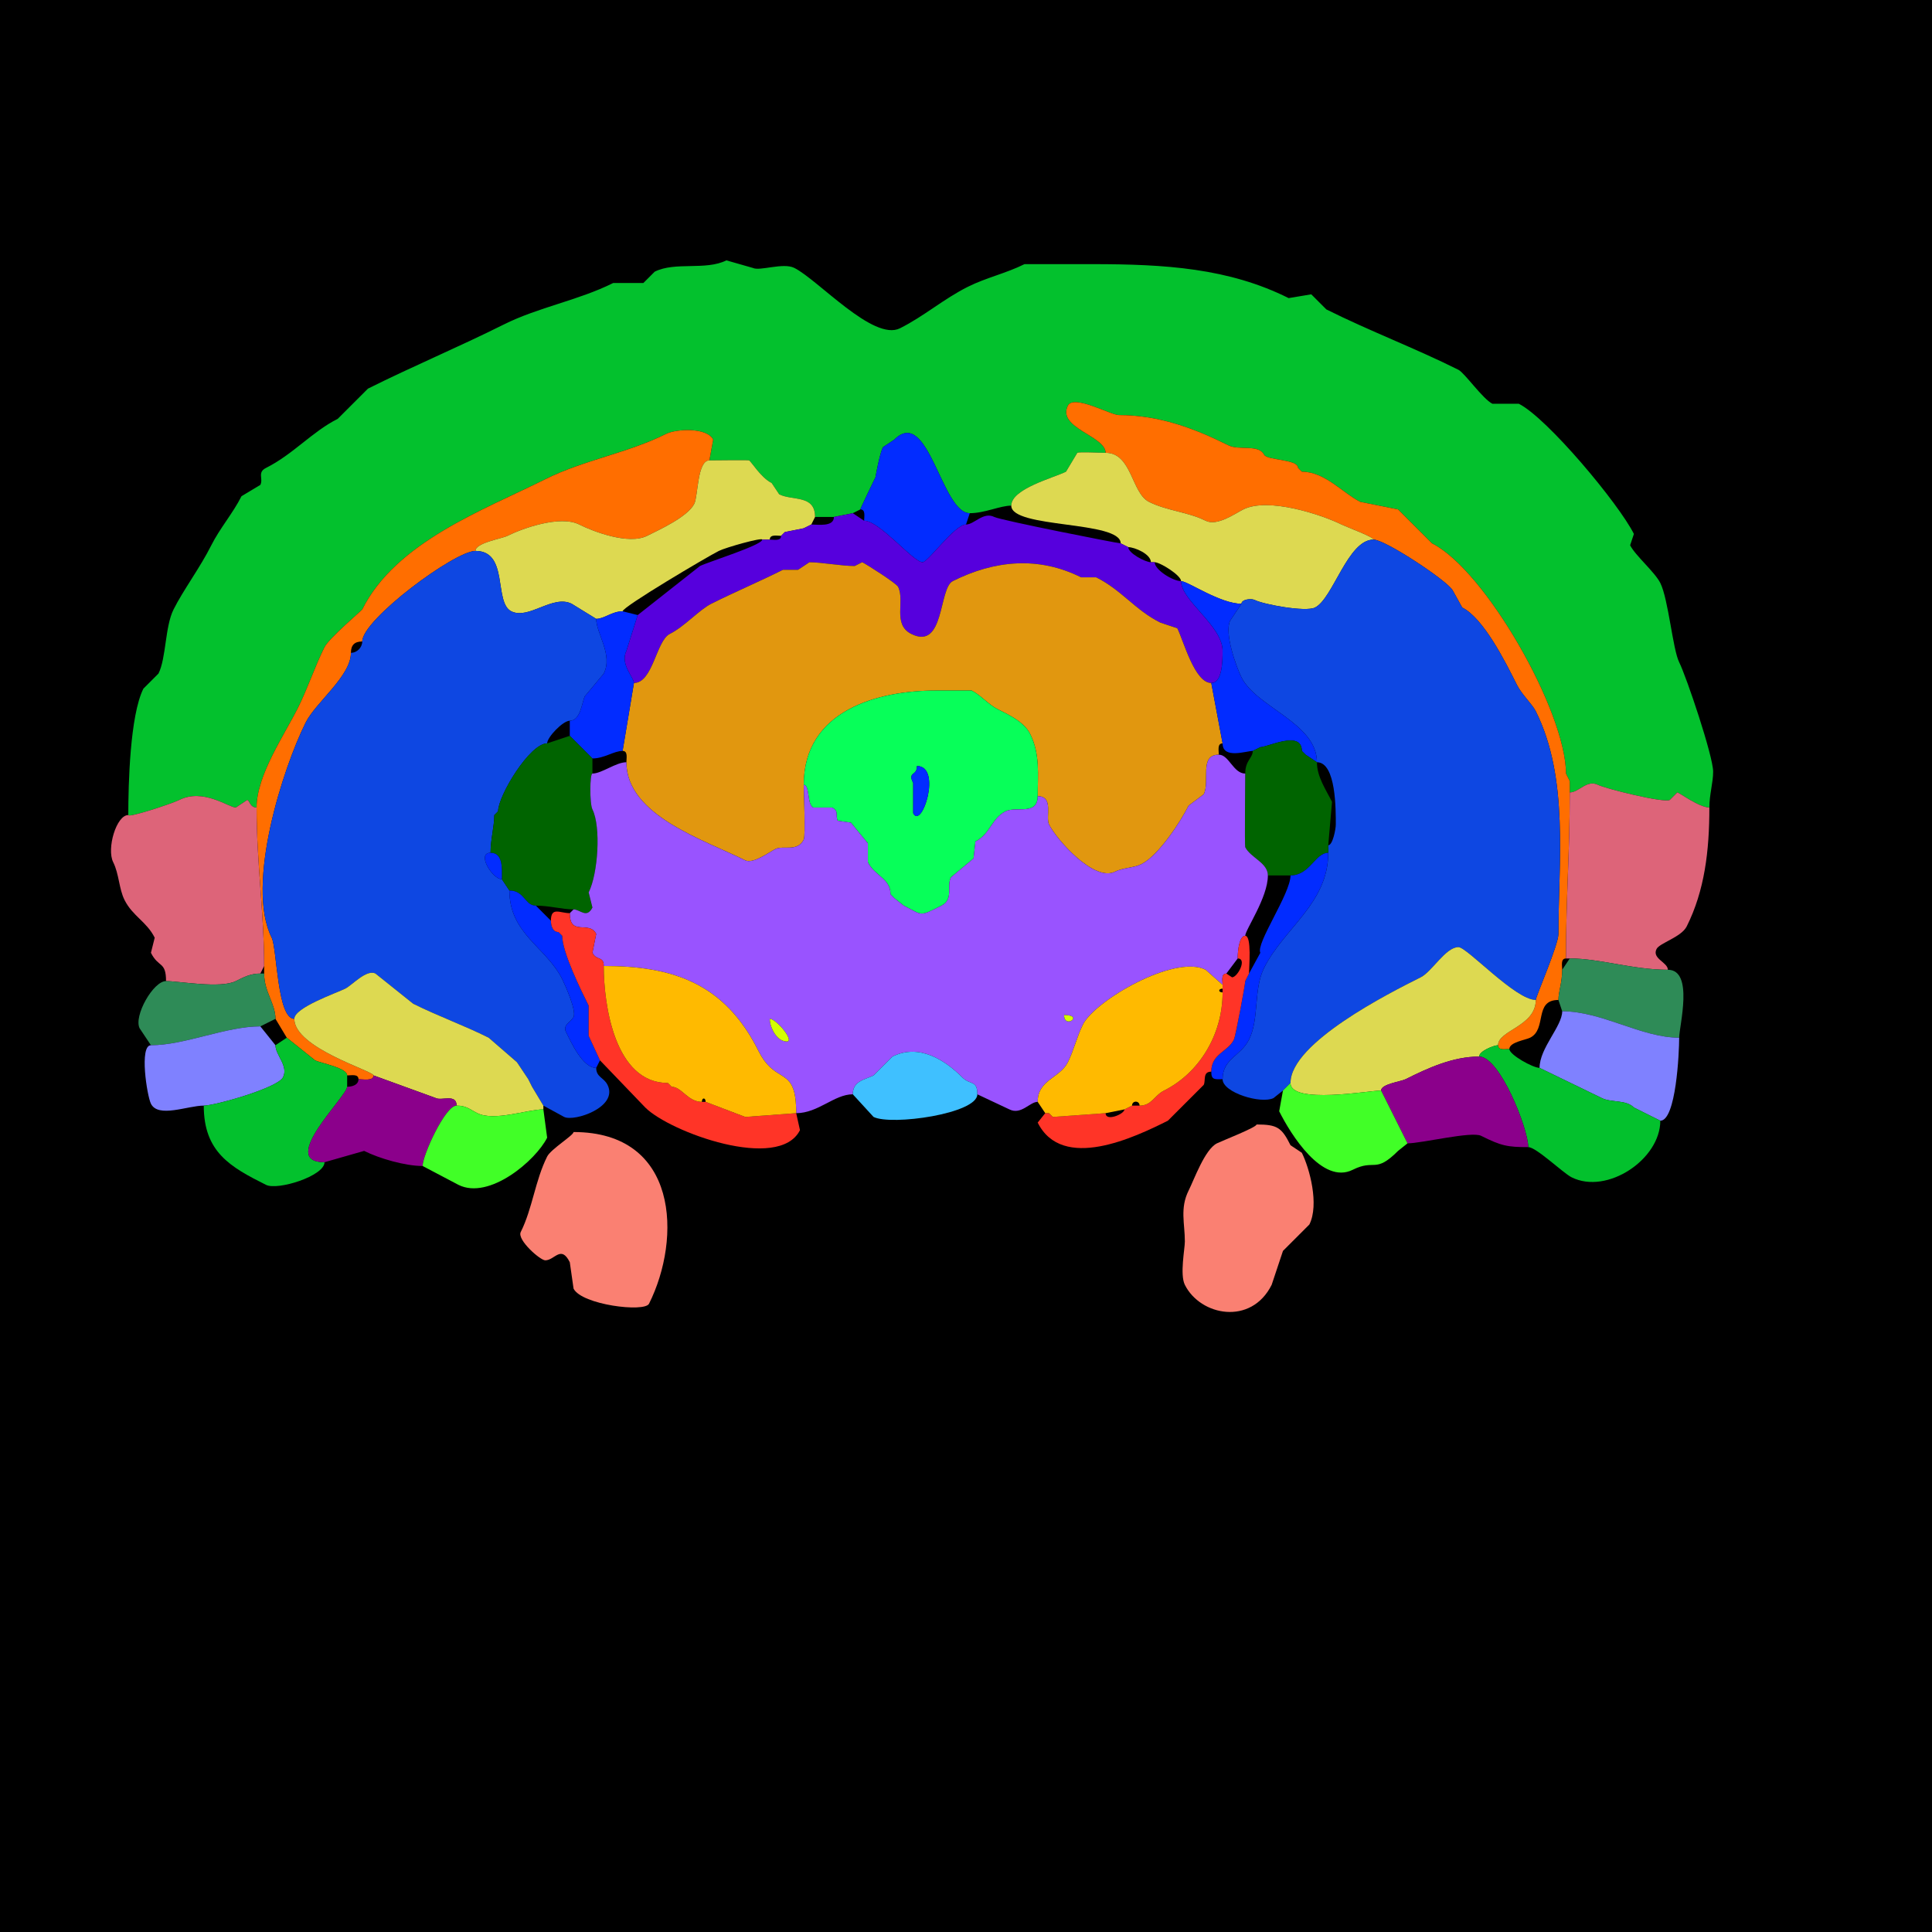 <svg xmlns="http://www.w3.org/2000/svg" xmlns:xlink="http://www.w3.org/1999/xlink" height="512" width="512">
<g>
<rect width="512" height="512" fill="#000000"  stroke-width="0" /> 
<path  fill="#03C12D" stroke-width="0" stroke="#03C12D" d = " M453 214 C453,210.516 454,207.47 454,204.5 454,200.356 446.919,179.338 445,175.5 443.288,172.076 442.147,158.795 440,154.5 438.555,151.609 433.353,147.206 432,144.5 L433,141.5 C428.987,133.475 410.024,110.762 402.5,107 L395.5,107 C392.939,105.719 388.129,98.814 386.5,98 375.092,92.296 362.925,87.713 351.5,82 L347.5,78 L341.5,79 C325.618,71.059 308.775,70 289.5,70 L271.5,70 C266.652,72.424 261.33,73.585 256.5,76 250.097,79.201 244.851,83.825 238.5,87 231.45,90.525 216.795,74.148 210.5,71 207.53,69.515 201.35,71.925 199.5,71 L192.5,69 C186.996,71.752 178.956,69.272 173.5,72 L170.5,75 L162.5,75 C153.273,79.614 142.676,81.412 133.5,86 121.541,91.98 109.351,97.074 97.5,103 L89.5,111 C82.762,114.369 77.666,120.417 70.5,124 68.118,125.191 69.827,126.845 69,128.5 L64,131.5 C61.784,135.931 58.216,140.069 56,144.5 53.066,150.367 48.533,156.434 46,161.5 43.706,166.088 44.058,174.385 42,178.5 L38,182.5 C34.435,189.63 34,207.928 34,216 34,216.778 45.51,212.995 47.5,212 53.896,208.802 60.622,214 62.5,214 62.5,214 65.5,212 65.5,212 66.13,212 66.188,214 68,214 68,205.456 75.297,194.906 79,187.5 81.591,182.318 83.417,176.665 86,171.5 87.181,169.137 95.857,161.786 96,161.5 104.942,143.615 128.226,135.137 144.5,127 154.659,121.921 166.394,120.053 176.5,115 179.293,113.603 187.366,113.232 189,116.5 189,116.5 188,122 188,122 189.124,122 198.244,121.872 198.5,122 199.108,122.304 201.618,126.559 204.5,128 204.5,128 206.5,131 206.5,131 210.026,132.763 216,131.041 216,137 216,137 221,137 221,137 221,137 226,136 226,136 226,136 228,135 228,135 228,134.755 231.687,127.125 232,126.5 232.018,126.464 233.054,120.392 234,118.5 234,118.5 237,116.5 237,116.5 246.037,107.463 249.511,136 257,136 260.982,136 265.05,134 268,134 268,129.519 279.241,126.629 282.5,125 282.5,125 285.5,120 285.5,120 286.11,119.695 291.284,120 293,120 293,115.524 280.043,113.414 283,107.5 284.538,104.424 294.394,110 296.5,110 307.187,110 316.606,113.553 325.5,118 328.383,119.442 333.582,117.664 335,120.5 335.771,122.041 344,121.636 344,124 344,124 345,125 345,125 351.126,125 355.879,130.689 360.5,133 360.5,133 370.5,135 370.5,135 370.5,135 379.5,144 379.5,144 393.646,151.073 415,188.619 415,205 415,205 416,207 416,207 416,207 416,210 416,210 418.457,210 420.522,206.511 423.5,208 425.479,208.99 440.83,212.835 442.5,212 442.5,212 444.5,210 444.5,210 444.95,210 450.334,214 453,214  Z"/>

<path  fill="#FF6E00" stroke-width="0" stroke="#FF6E00" d = " M397 277 C397,278.473 398.952,278 400,278 400,276.184 404.284,275.608 405.5,275 410.021,272.74 406.434,265 413,265 413,262.746 414,260.423 414,257 414,255.952 413.527,254 415,254 415,237.778 416,226.345 416,210 416,210 416,207 416,207 416,207 415,205 415,205 415,188.619 393.646,151.073 379.5,144 379.5,144 370.5,135 370.5,135 370.5,135 360.5,133 360.5,133 355.879,130.689 351.126,125 345,125 345,125 344,124 344,124 344,121.636 335.771,122.041 335,120.5 333.582,117.664 328.383,119.442 325.5,118 316.606,113.553 307.187,110 296.5,110 294.394,110 284.538,104.424 283,107.5 280.043,113.414 293,115.524 293,120 299.982,120 299.819,130.659 304.5,133 309.266,135.383 314.835,135.667 319.5,138 322.554,139.527 327.242,136.129 329.5,135 336.141,131.68 350.474,136.487 355.5,139 356.613,139.557 364,142.282 364,143 367.098,143 383.773,154.045 385,156.5 385,156.5 387.5,161 387.5,161 393.14,163.82 398.9,175.3 402,181.5 403.29,184.079 406.036,186.571 407,188.5 415.837,206.175 413,228.4 413,247.5 413,250.44 407,264.087 407,265 407,272.015 397,273.005 397,277  Z"/>

<path  fill="#FF6E00" stroke-width="0" stroke="#FF6E00" d = " M99 285 C99,286.579 96.145,286 95,286 95,284.527 93.048,285 92,285 92,282.971 85.033,281.767 83.5,281 83.5,281 76,275 76,275 76,275 73,270 73,270 73,265.951 70,262.868 70,258 70,258 70,256 70,256 70,242.141 68,228.598 68,214 68,205.456 75.297,194.906 79,187.5 81.591,182.318 83.417,176.665 86,171.5 87.181,169.137 95.857,161.786 96,161.5 104.942,143.615 128.226,135.137 144.5,127 154.659,121.921 166.394,120.053 176.5,115 179.293,113.603 187.366,113.232 189,116.5 189,116.5 188,122 188,122 184.768,122 185.013,131.474 184,133.5 182.265,136.971 174.677,140.411 171.5,142 166.565,144.467 157.197,140.848 153.5,139 148.38,136.44 138.351,140.074 134.5,142 132.965,142.767 126,143.845 126,146 120.517,146 96,164.172 96,170 93.959,170 93,170.959 93,173 93,179.193 83.723,186.053 81,191.5 75.041,203.418 64.98,234.461 72,248.5 73.431,251.362 73.424,270 78,270 78,277.747 99,283.816 99,285  Z"/>

<path  fill="#022CFF" stroke-width="0" stroke="#022CFF" d = " M229 138 C233.117,138 241.996,149 244.5,149 245.944,149 253.031,139 256,139 256,139 257,136 257,136 249.511,136 246.037,107.463 237,116.5 237,116.5 234,118.5 234,118.5 233.054,120.392 232.018,126.464 232,126.5 231.687,127.125 228,134.755 228,135 229.473,135 229,136.952 229,138  Z"/>

<path  fill="#DDD951" stroke-width="0" stroke="#DDD951" d = " M313 154 C314.716,154 323.35,160 329,160 329,158.844 331.555,158.528 332.5,159 334.865,160.182 345.999,162.251 348.5,161 353.285,158.608 357.178,143 364,143 364,142.282 356.613,139.557 355.5,139 350.474,136.487 336.141,131.68 329.5,135 327.242,136.129 322.554,139.527 319.5,138 314.835,135.667 309.266,135.383 304.5,133 299.819,130.659 299.982,120 293,120 291.284,120 286.11,119.695 285.5,120 285.5,120 282.5,125 282.5,125 279.241,126.629 268,129.519 268,134 268,140.106 297,137.926 297,144 297,144 299,145 299,145 300.664,145 305,146.823 305,149 305,149 306,149 306,149 307.463,149 313,152.486 313,154  Z"/>

<path  fill="#DDD951" stroke-width="0" stroke="#DDD951" d = " M165 162 C162.167,162 160.16,164 158,164 158,164 151.5,160 151.5,160 146.502,157.501 140.112,164.306 135.5,162 130.791,159.645 134.922,146 126,146 126,143.845 132.965,142.767 134.5,142 138.351,140.074 148.38,136.44 153.5,139 157.197,140.848 166.565,144.467 171.5,142 174.677,140.411 182.265,136.971 184,133.5 185.013,131.474 184.768,122 188,122 189.124,122 198.244,121.872 198.5,122 199.108,122.304 201.618,126.559 204.5,128 204.5,128 206.5,131 206.5,131 210.026,132.763 216,131.041 216,137 216,137 215,139 215,139 215,139 213,140 213,140 213,140 208,141 208,141 208,141 207,142 207,142 205.952,142 204,141.527 204,143 204,143 202,143 202,143 202,142.362 192.359,145.07 190.5,146 187.473,147.514 165,160.796 165,162  Z"/>

<path  fill="#5600DD" stroke-width="0" stroke="#5600DD" d = " M168 181 C173.036,181 173.906,169.797 177.5,168 181.396,166.052 185.337,161.581 188.5,160 194.701,156.899 201.194,154.153 207.5,151 L211.5,151 L214.5,149 C217.613,149 223.007,150 226.5,150 L228.5,149 C229.934,149.717 237.553,154.607 238,155.5 239.885,159.271 236.454,165.477 241.5,168 250.37,172.435 248.724,155.888 252.5,154 263.598,148.451 275.237,147.369 286.5,153 L290.5,153 C297.27,156.385 300.784,161.642 307.5,165 L312,166.5 C313.645,169.79 316.582,181 321,181 323.909,181 324,175.195 324,172.5 324,165.828 313,159.202 313,154 310.813,154 306,151.009 306,149 306,149 305,149 305,149 303.583,149 299,146.617 299,145 299,145 297,144 297,144 296.263,144 265.306,137.903 263.5,137 260.569,135.535 258.203,139 256,139 253.031,139 245.944,149 244.5,149 241.996,149 233.117,138 229,138 229,138 226,136 226,136 226,136 221,137 221,137 221,139.698 216.745,139 215,139 215,139 213,140 213,140 213,140 208,141 208,141 208,141 207,142 207,142 207,143.473 205.048,143 204,143 204,143 202,143 202,143 202,144.464 187.661,148.919 185.5,150 185.5,150 169,163 169,163 169,163 166,172.5 166,172.5 164.264,175.973 168,179.552 168,181  Z"/>

<path  fill="#0E47E2" stroke-width="0" stroke="#0E47E2" d = " M341 288 L340,289 C340,289 337.5,291 337.5,291 334.229,292.636 324,289.568 324,286 324,280.524 328.788,279.924 331,275.5 333.794,269.912 332.126,262.248 335,256.5 340.282,245.937 352,239.414 352,226 352,226 352,224 352,224 353.186,224 354,219.71 354,218.5 354,214.857 354.129,202 349,202 349,191.563 333.014,187.528 329,179.5 327.682,176.865 324.374,167.751 326,164.5 326,164.5 329,160 329,160 329,158.844 331.555,158.528 332.5,159 334.865,160.182 345.999,162.251 348.5,161 353.285,158.608 357.178,143 364,143 367.098,143 383.773,154.045 385,156.5 385,156.5 387.5,161 387.5,161 393.14,163.82 398.9,175.3 402,181.5 403.29,184.079 406.036,186.571 407,188.5 415.837,206.175 413,228.4 413,247.5 413,250.44 407,264.087 407,265 401.578,265 388.774,251 386.5,251 383.103,251 379.511,257.494 376.5,259 368.211,263.145 342,276.346 342,287 342,287 341,288 341,288  Z"/>

<path  fill="#0E47E2" stroke-width="0" stroke="#0E47E2" d = " M141 288 L144,293 C144,293 149.5,296 149.5,296 152.154,297.327 163.956,293.411 161,287.5 160.011,285.522 158,285.477 158,283 154.392,283 151.35,276.201 150,273.5 149.047,271.595 151.358,270.783 152,269.5 152.818,267.863 149.761,261.023 149,259.5 144.74,250.981 135,247.496 135,236 135,236 133,233 133,233 130.465,233 126.209,226 130,226 130,222.49 131,218.978 131,216 131,216 132,215 132,215 132,210.899 140.378,197 145,197 145,195.361 149.18,191 151,191 153.872,191 154.199,186.102 155,184.5 155,184.5 160,178.5 160,178.5 162.505,173.49 158,167.881 158,164 158,164 151.5,160 151.5,160 146.502,157.501 140.112,164.306 135.5,162 130.791,159.645 134.922,146 126,146 120.517,146 96,164.172 96,170 96,171.539 94.659,173 93,173 93,179.193 83.723,186.053 81,191.5 75.041,203.418 64.98,234.461 72,248.5 73.431,251.362 73.424,270 78,270 78,267.011 89.269,263.116 91.5,262 93.318,261.091 97.117,256.808 99.5,258 99.5,258 109.5,266 109.5,266 115.965,269.232 123.024,271.762 129.5,275 129.5,275 137,281.5 137,281.5 137,281.5 140,286 140,286 140,286 141,288 141,288  Z"/>

<path  fill="#E1970F" stroke-width="0" stroke="#E1970F" d = " M213 208 C213,188.022 233.03,183 248,183 L257.5,183 C259.999,184.249 261.898,186.699 264.5,188 267.138,189.319 271.362,191.225 273,194.5 275.694,199.889 275,205.474 275,211 279.347,211 277.001,216.502 278,218.5 279.949,222.399 289.899,233.801 295.5,231 297.675,229.912 300.425,230.038 302.5,229 307.091,226.704 312.956,217.589 315,213.5 315,213.5 319,210.5 319,210.5 320.747,207.005 317.7,200 323,200 323,198.952 322.527,197 324,197 324,197 321,181 321,181 316.582,181 313.645,169.79 312,166.5 312,166.5 307.5,165 307.5,165 300.784,161.642 297.27,156.385 290.5,153 290.5,153 286.5,153 286.5,153 275.237,147.369 263.598,148.451 252.5,154 248.724,155.888 250.37,172.435 241.5,168 236.454,165.477 239.885,159.271 238,155.5 237.553,154.607 229.934,149.717 228.5,149 228.5,149 226.5,150 226.5,150 223.007,150 217.613,149 214.5,149 214.5,149 211.5,151 211.5,151 211.5,151 207.5,151 207.5,151 201.194,154.153 194.701,156.899 188.5,160 185.337,161.581 181.396,166.052 177.5,168 173.906,169.797 173.036,181 168,181 168,181 165,199 165,199 166.473,199 166,200.952 166,202 166,216.145 186.702,222.601 197.5,228 199.559,229.029 203.869,225.815 205.5,225 207.578,223.961 211.319,225.863 213,222.5 213.532,221.436 213,209.634 213,208  Z"/>

<path  fill="#022CFF" stroke-width="0" stroke="#022CFF" d = " M346 200 L349,202 C349,191.563 333.014,187.528 329,179.5 327.682,176.865 324.374,167.751 326,164.5 326,164.5 329,160 329,160 323.35,160 314.716,154 313,154 313,159.202 324,165.828 324,172.5 324,175.195 323.909,181 321,181 321,181 324,197 324,197 324,201.27 330.302,199 332,199 332,199 334,198 334,198 335.957,198 345,193.404 345,199 345,199 346,200 346,200  Z"/>

<path  fill="#022CFF" stroke-width="0" stroke="#022CFF" d = " M165 199 C162.662,199 160.138,201 157,201 157,201 151,195 151,195 151,193.467 151,192.905 151,191 153.872,191 154.199,186.102 155,184.5 155,184.5 160,178.5 160,178.5 162.505,173.49 158,167.881 158,164 160.16,164 162.167,162 165,162 165,162 169,163 169,163 169,163 166,172.5 166,172.5 164.264,175.973 168,179.552 168,181 168,181 165,199 165,199  Z"/>

<path  fill-rule="evenodd" fill="#07FF59" stroke-width="0" stroke="#07FF59" d = " M243 203 C243,205.771 240.459,204.417 242,207.5 L242,215.5 C244.266,220.032 249.75,203 243,203  M236 237 L237,238 C237,238 239.5,240 239.5,240 244.681,242.591 243.495,243.003 249.5,240 252.797,238.351 250.798,234.904 252,232.5 252,232.5 258,227.5 258,227.5 258,227.5 258.5,223 258.5,223 262.488,221.006 262.751,216.874 266.5,215 269.285,213.608 275,216.192 275,211 275,205.474 275.694,199.889 273,194.5 271.362,191.225 267.138,189.319 264.5,188 261.898,186.699 259.999,184.249 257.5,183 257.5,183 248,183 248,183 233.03,183 213,188.022 213,208 214.659,208 213.833,213.167 215.5,214 215.5,214 220.5,214 220.5,214 222.419,214.96 221.341,216.182 222,217.5 222,217.5 225.5,218 225.5,218 225.5,218 230,223.5 230,223.5 230,223.5 230,228.5 230,228.5 231.816,232.133 236,232.808 236,237  Z"/>

<path  fill="#006400" stroke-width="0" stroke="#006400" d = " M142 240 C145.51,240 149.022,241 152,241 153.72,241 155.486,243.527 157,240.5 157,240.5 156,236.5 156,236.5 158.51,231.481 159.282,219.064 157,214.5 156.232,212.963 156.287,205 157,205 157,205 157,201 157,201 157,201 151,195 151,195 151,195 145,197 145,197 140.378,197 132,210.899 132,215 132,215 131,216 131,216 131,218.978 130,222.49 130,226 133.377,226 133,230.226 133,233 133,233 135,236 135,236 139.034,236 139.067,240 142,240  Z"/>

<path  fill="#006400" stroke-width="0" stroke="#006400" d = " M336 232 L342,232 C347.129,232 348.539,226 352,226 352,226 352,224 352,224 352,224 353,212.5 353,212.5 351.384,209.268 349,205.856 349,202 349,202 346,200 346,200 346,200 345,199 345,199 345,193.404 335.957,198 334,198 334,198 332,199 332,199 332,200.89 330,201.495 330,205 330,206.258 329.822,224.145 330,224.5 331.411,227.323 336,228.614 336,232  Z"/>

<path  fill-rule="evenodd" fill="#9953FF" stroke-width="0" stroke="#9953FF" d = " M204 270 C204,272.297 205.856,276 208.5,276 210.691,276 205.712,270 204,270  M282 269 C282,272.807 287.395,269 282,269  M259 290 L267.5,294 C270.617,295.558 272.901,292 275,292 275,286.145 280.875,285.749 283,281.5 284.582,278.335 285.376,274.747 287,271.5 290.13,265.24 311.198,252.849 319.5,257 319.5,257 324,261 324,261 324,259.952 323.527,258 325,258 325,258 328,254 328,254 328,251.614 328.507,248 330,248 330,246.381 336,237.928 336,232 336,228.614 331.411,227.323 330,224.5 329.822,224.145 330,206.258 330,205 326.847,205 325.696,200 323,200 317.7,200 320.747,207.005 319,210.5 319,210.5 315,213.5 315,213.5 312.956,217.589 307.091,226.704 302.5,229 300.425,230.038 297.675,229.912 295.5,231 289.899,233.801 279.949,222.399 278,218.5 277.001,216.502 279.347,211 275,211 275,216.192 269.285,213.608 266.5,215 262.751,216.874 262.488,221.006 258.5,223 258.5,223 258,227.5 258,227.5 258,227.5 252,232.5 252,232.5 250.798,234.904 252.797,238.351 249.5,240 243.495,243.003 244.681,242.591 239.5,240 239.5,240 237,238 237,238 237,238 236,237 236,237 236,232.808 231.816,232.133 230,228.5 230,228.5 230,223.5 230,223.5 230,223.5 225.5,218 225.5,218 225.5,218 222,217.5 222,217.5 221.341,216.182 222.419,214.96 220.5,214 220.5,214 215.5,214 215.5,214 213.833,213.167 214.659,208 213,208 213,209.634 213.532,221.436 213,222.5 211.319,225.863 207.578,223.961 205.5,225 203.869,225.815 199.559,229.029 197.5,228 186.702,222.601 166,216.145 166,202 163.233,202 159.467,205 157,205 156.287,205 156.232,212.963 157,214.5 159.282,219.064 158.51,231.481 156,236.5 156,236.5 157,240.5 157,240.5 155.486,243.527 153.72,241 152,241 152,241 151,242 151,242 151,248.285 156.157,243.814 158,247.5 158,247.5 157,252.5 157,252.5 158.083,254.667 160,253.285 160,256 178.38,256 192.048,260.597 201,278.5 205.721,287.941 211,282.029 211,295 216.839,295 221.095,290 226,290 226,286.425 229.266,286.117 231.5,285 231.5,285 236.5,280 236.5,280 243.614,276.443 250.496,280.996 255,285.5 257.135,287.635 259,286.149 259,290  Z"/>

<path  fill="#022CFF" stroke-width="0" stroke="#022CFF" d = " M243 203 C243,205.771 240.459,204.417 242,207.5 L242,215.5 C244.266,220.032 249.75,203 243,203  Z"/>

<path  fill="#DD6479" stroke-width="0" stroke="#DD6479" d = " M416 254 C423.971,254 432.709,257 442,257 442,255.009 437.716,254.069 439,251.5 439.805,249.891 445.564,248.371 447,245.5 451.742,236.016 453,225.52 453,214 450.334,214 444.95,210 444.5,210 444.5,210 442.5,212 442.5,212 440.83,212.835 425.479,208.99 423.5,208 420.522,206.511 418.457,210 416,210 416,226.345 415,237.778 415,254 415,254 416,254 416,254  Z"/>

<path  fill="#DD6479" stroke-width="0" stroke="#DD6479" d = " M69 258 C66.387,258 64.64,258.93 62.5,260 58.415,262.042 47.452,260 44,260 44,254.693 42.021,256.543 40,252.5 40,252.5 41,248.5 41,248.5 38.878,244.255 35.142,242.784 33,238.5 31.51,235.52 31.568,231.635 30,228.5 28.208,224.916 30.831,216 34,216 34,216.778 45.51,212.995 47.5,212 53.896,208.802 60.622,214 62.5,214 62.5,214 65.5,212 65.5,212 66.13,212 66.188,214 68,214 68,228.598 70,242.141 70,256 70,256 69,258 69,258  Z"/>

<path  fill="#022CFF" stroke-width="0" stroke="#022CFF" d = " M130 226 C133.377,226 133,230.226 133,233 130.465,233 126.209,226 130,226  Z"/>

<path  fill="#022CFF" stroke-width="0" stroke="#022CFF" d = " M321 284 C321,286.293 321.997,286 324,286 324,280.524 328.788,279.924 331,275.5 333.794,269.912 332.126,262.248 335,256.5 340.282,245.937 352,239.414 352,226 348.539,226 347.129,232 342,232 342,236.868 332.757,250.014 334,252.5 334,252.5 331,258 331,258 331,258 330,260 330,260 330,260.879 327.441,274.618 327,275.5 325.355,278.79 321,279.221 321,284  Z"/>

<path  fill="#022CFF" stroke-width="0" stroke="#022CFF" d = " M159 281 L158,283 C154.392,283 151.35,276.201 150,273.5 149.047,271.595 151.358,270.783 152,269.5 152.818,267.863 149.761,261.023 149,259.5 144.74,250.981 135,247.496 135,236 139.034,236 139.067,240 142,240 142,240 146,244 146,244 146,245.238 146.423,247 148,247 148,247 149,248 149,248 149,252.368 154.046,262.592 156,266.5 156,266.5 156,274.5 156,274.5 156,274.5 159,281 159,281  Z"/>

<path  fill="#FF3427" stroke-width="0" stroke="#FF3427" d = " M187 292 L197.5,296 L211,295 C211,295 212,299.5 212,299.5 206.456,310.588 177.541,300.041 171,293.5 171,293.5 159,281 159,281 159,281 156,274.5 156,274.5 156,274.5 156,266.5 156,266.5 154.046,262.592 149,252.368 149,248 149,248 148,247 148,247 146.423,247 146,245.238 146,244 146,240.197 148.399,242 151,242 151,248.285 156.157,243.814 158,247.5 158,247.5 157,252.5 157,252.5 158.083,254.667 160,253.285 160,256 160,266.031 162.809,287 177,287 177,287 178,288 178,288 180.622,288 182.285,292 186,292 186,292 187,292 187,292  Z"/>

<path  fill="#FF3427" stroke-width="0" stroke="#FF3427" d = " M293 295 L279,296 C279,296 278,295 278,295 278,295 277,295 277,295 277,295 275,297.5 275,297.5 281.538,310.576 300.69,301.405 309.5,297 309.5,297 319,287.5 319,287.5 319.579,286.342 318.659,284 321,284 321,279.221 325.355,278.79 327,275.5 327.441,274.618 330,260.879 330,260 330,260 331,258 331,258 331,256.343 331.763,248 330,248 328.507,248 328,251.614 328,254 330.586,254 327.99,259 326.5,259 326.5,259 325,258 325,258 323.527,258 324,259.952 324,261 324,261 324,262 324,262 324,262 324,263 324,263 324,274.391 317.624,284.438 308.5,289 305.862,290.319 305.239,293 302,293 302,293 300,293 300,293 300,293 298,294 298,294 298,295.219 293,297.336 293,295  Z"/>

<path  fill="#DDD951" stroke-width="0" stroke="#DDD951" d = " M342 287 C342,292.753 363.005,289 366,289 366,287.278 371.235,286.632 372.5,286 378.35,283.075 384.999,280 392,280 392,278.523 395.924,277 397,277 397,273.005 407,272.015 407,265 401.578,265 388.774,251 386.5,251 383.103,251 379.511,257.494 376.5,259 368.211,263.145 342,276.346 342,287  Z"/>

<path  fill="#2E8B57" stroke-width="0" stroke="#2E8B57" d = " M414 268 C424.618,268 434.943,275 445,275 445,271.963 448.977,257 442,257 432.709,257 423.971,254 416,254 416,254 414,257 414,257 414,260.423 413,262.746 413,265 413,265 414,268 414,268  Z"/>

<path  fill="#FFBA00" stroke-width="0" stroke="#FFBA00" d = " M187 292 L197.5,296 L211,295 C211,282.029 205.721,287.941 201,278.5 192.048,260.597 178.38,256 160,256 160,266.031 162.809,287 177,287 177,287 178,288 178,288 180.622,288 182.285,292 186,292 186,290.814 187,290.814 187,292  Z"/>

<path  fill="#FFBA00" stroke-width="0" stroke="#FFBA00" d = " M293 295 L279,296 C279,296 278,295 278,295 278,295 277,295 277,295 277,295 275,292 275,292 275,286.145 280.875,285.749 283,281.5 284.582,278.335 285.376,274.747 287,271.5 290.13,265.24 311.198,252.849 319.5,257 319.5,257 324,261 324,261 324,261 324,262 324,262 322.814,262 322.814,263 324,263 324,274.391 317.624,284.438 308.5,289 305.862,290.319 305.239,293 302,293 302,291.601 300,291.601 300,293 300,293 298,294 298,294 298,294 293,295 293,295  Z"/>

<path  fill="#2E8B57" stroke-width="0" stroke="#2E8B57" d = " M69 272 C59.787,272 48.986,277 40,277 40,277 37,272.5 37,272.5 35.382,269.263 40.603,260 44,260 47.452,260 58.415,262.042 62.5,260 64.64,258.93 66.387,258 69,258 69,258 70,258 70,258 70,262.868 73,265.951 73,270 73,270 69,272 69,272  Z"/>

<path  fill="#DDD951" stroke-width="0" stroke="#DDD951" d = " M144 293 L144,294 C139.74,294 131.002,297.251 126.5,295 124.416,293.958 123.592,293 121,293 121,289.774 117.038,291.769 115.5,291 115.5,291 99,285 99,285 99,283.816 78,277.747 78,270 78,267.011 89.269,263.116 91.5,262 93.318,261.091 97.117,256.808 99.5,258 99.5,258 109.5,266 109.5,266 115.965,269.232 123.024,271.762 129.5,275 129.5,275 137,281.5 137,281.5 137,281.5 140,286 140,286 140,286 141,288 141,288 141,288 144,293 144,293  Z"/>

<path  fill="#7F81FF" stroke-width="0" stroke="#7F81FF" d = " M408 283 L424.5,291 C427.011,292.256 430.872,291.372 433,293.5 L440,297 C444.171,297 445,278.987 445,275 434.943,275 424.618,268 414,268 414,271.983 408,277.73 408,283  Z"/>

<path  fill="#D4FF00" stroke-width="0" stroke="#D4FF00" d = " M282 269 C282,272.807 287.395,269 282,269  Z"/>

<path  fill="#D4FF00" stroke-width="0" stroke="#D4FF00" d = " M204 270 C204,272.297 205.856,276 208.5,276 210.691,276 205.712,270 204,270  Z"/>

<path  fill="#7F81FF" stroke-width="0" stroke="#7F81FF" d = " M73 277 C73,279.63 76.513,282.475 75,285.5 73.589,288.322 56.937,293 54,293 49.73,293 41.933,296.367 40,292.5 38.963,290.426 36.853,277 40,277 48.986,277 59.787,272 69,272 69,272 73,277 73,277  Z"/>

<path  fill="#03C12D" stroke-width="0" stroke="#03C12D" d = " M54 293 C54,305.302 61.025,309.263 70.5,314 73.585,315.542 86,311.648 86,308 73.558,308 92,290.54 92,288 92,288 92,285 92,285 92,282.971 85.033,281.767 83.5,281 83.5,281 76,275 76,275 76,275 73,277 73,277 73,279.63 76.513,282.475 75,285.5 73.589,288.322 56.937,293 54,293  Z"/>

<path  fill="#03C12D" stroke-width="0" stroke="#03C12D" d = " M440 297 C440,307.254 425.874,316.687 416.5,312 414.191,310.846 407.137,304 405,304 405,299.182 397.477,280 392,280 392,278.523 395.924,277 397,277 397,278.473 398.952,278 400,278 400,279.547 406.283,283 408,283 408,283 424.5,291 424.5,291 427.011,292.256 430.872,291.372 433,293.5 433,293.5 440,297 440,297  Z"/>

<path  fill="#3FC0FF" stroke-width="0" stroke="#3FC0FF" d = " M226 290 L231.5,296 C236.205,298.352 259,295.155 259,290 259,286.149 257.135,287.635 255,285.5 250.496,280.996 243.614,276.443 236.5,280 236.5,280 231.5,285 231.5,285 229.266,286.117 226,286.425 226,290  Z"/>

<path  fill="#8B008B" stroke-width="0" stroke="#8B008B" d = " M373 303 C376.74,303 389.987,299.743 392.5,301 397.841,303.67 399.484,304 405,304 405,299.182 397.477,280 392,280 384.999,280 378.35,283.075 372.5,286 371.235,286.632 366,287.278 366,289 366,289 373,303 373,303  Z"/>

<path  fill="#8B008B" stroke-width="0" stroke="#8B008B" d = " M86 308 L96.5,305 C100.539,307.02 107.389,309 112,309 112,306.17 117.984,293 121,293 121,289.774 117.038,291.769 115.5,291 115.5,291 99,285 99,285 99,286.579 96.145,286 95,286 95,287.577 93.238,288 92,288 92,290.54 73.558,308 86,308  Z"/>

<path  fill="#41FF27" stroke-width="0" stroke="#41FF27" d = " M366 289 L373,303 C373,303 370.5,305 370.5,305 364.351,311.149 364.422,307.039 358.5,310 350.393,314.053 342.032,300.564 339,294.5 339,294.5 340,289 340,289 340,289 341,288 341,288 341,288 342,287 342,287 342,292.753 363.005,289 366,289  Z"/>

<path  fill="#41FF27" stroke-width="0" stroke="#41FF27" d = " M144 294 L145,301.5 C141.989,307.523 129.661,318.081 121.5,314 L112,309 C112,306.17 117.984,293 121,293 123.592,293 124.416,293.958 126.5,295 131.002,297.251 139.74,294 144,294  Z"/>

<path  fill="#FA8072" stroke-width="0" stroke="#FA8072" d = " M333 298 C333,298.768 323.815,302.342 322.5,303 319.301,304.6 316.49,312.521 315,315.5 312.649,320.201 314,324.278 314,329 314,330.963 312.634,337.769 314,340.5 318.112,348.724 331.576,351.348 337,340.5 L340,331.5 L347,324.5 C349.644,319.212 347.06,309.62 345,305.5 L342,303.5 C339.653,298.806 338.503,298 333,298  Z"/>

<path  fill="#FA8072" stroke-width="0" stroke="#FA8072" d = " M152 300 C152,300.875 145.987,304.525 145,306.5 141.812,312.875 141.114,320.273 138,326.5 136.967,328.566 143.154,334 144.5,334 147.005,334 148.667,329.834 151,334.5 L152,341.5 C154.144,345.787 170.819,347.862 172,345.5 180.677,328.147 179.848,300 152,300  Z"/>

</g>
</svg>

